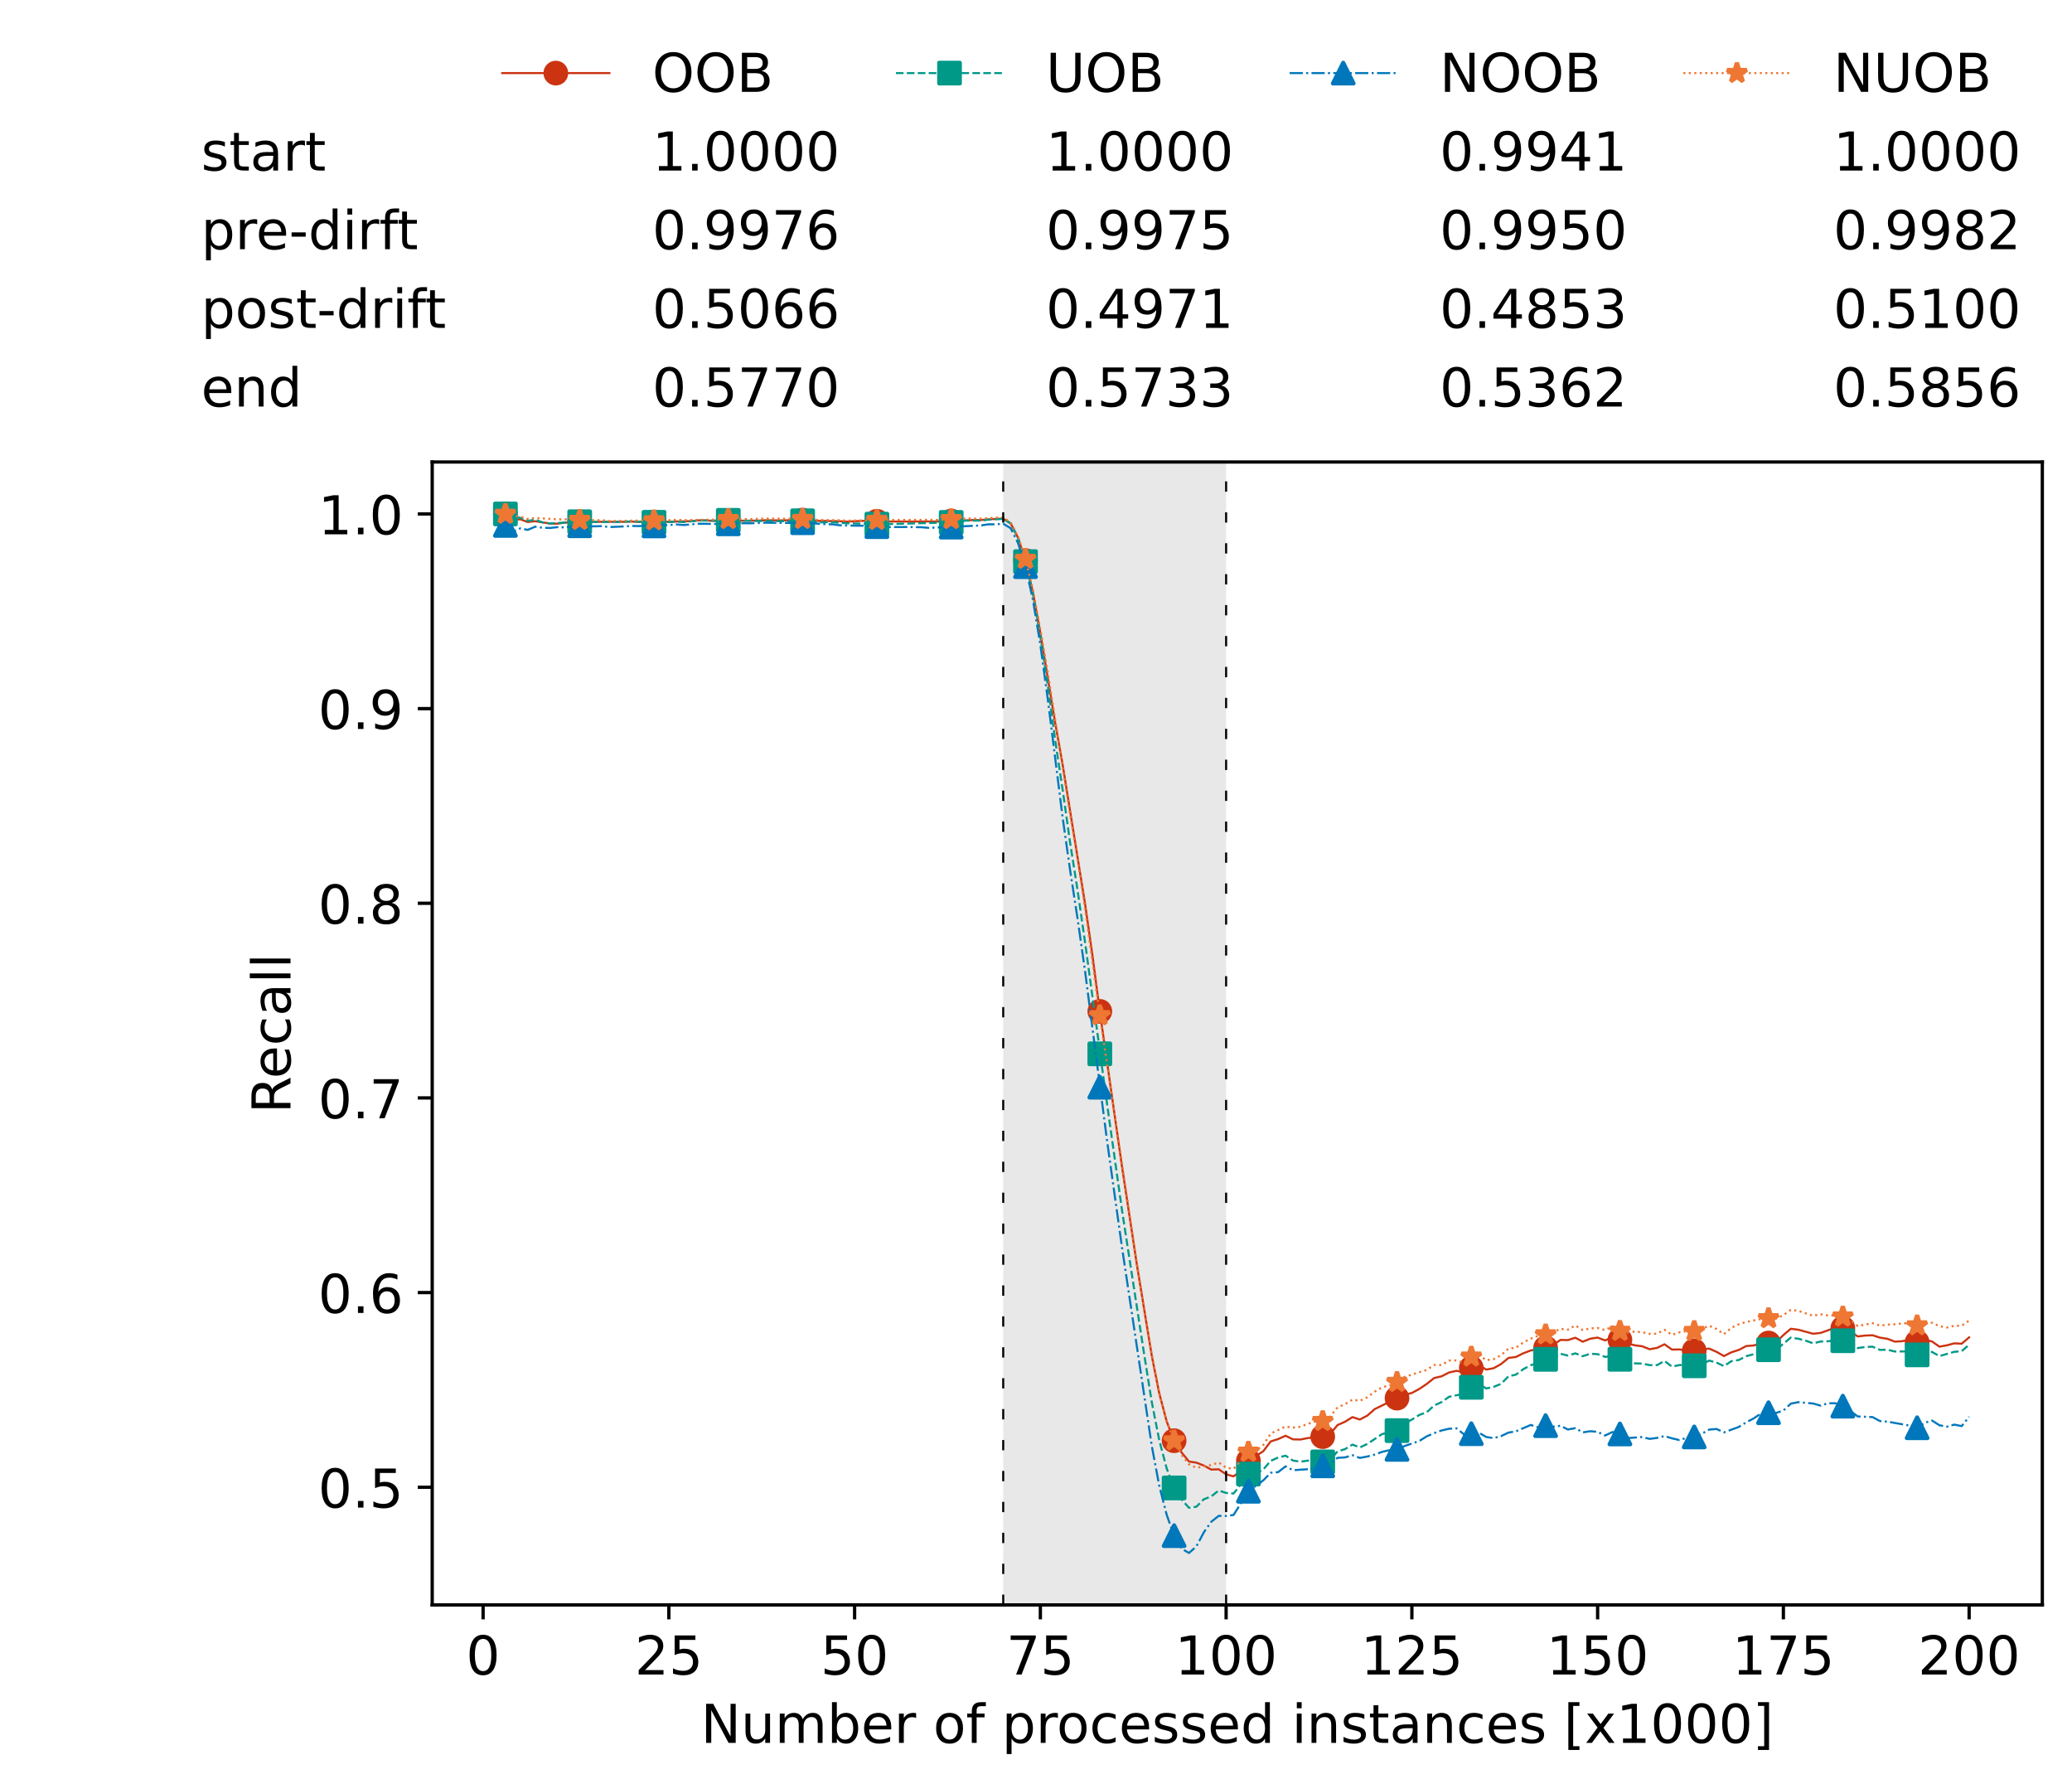 <?xml version="1.0" encoding="utf-8" standalone="no"?>
<!DOCTYPE svg PUBLIC "-//W3C//DTD SVG 1.1//EN"
  "http://www.w3.org/Graphics/SVG/1.1/DTD/svg11.dtd">
<!-- Created with matplotlib (https://matplotlib.org/) -->
<svg height="432.615pt" version="1.1" viewBox="0 0 502.65 432.615" width="502.65pt" xmlns="http://www.w3.org/2000/svg" xmlns:xlink="http://www.w3.org/1999/xlink">
 <defs>
  <style type="text/css">*{stroke-linecap:butt;stroke-linejoin:round;}</style>
 </defs>
 <g id="figure_1">
  <g id="patch_1">
   <path d="M 0 432.615 
L 502.65 432.615 
L 502.65 0 
L 0 0 
z
" style="fill:#ffffff;"/>
  </g>
  <g id="axes_1">
   <g id="patch_2">
    <path d="M 104.85 389.252 
L 495.45 389.252 
L 495.45 112.052 
L 104.85 112.052 
z
" style="fill:#ffffff;"/>
   </g>
   <g id="patch_3">
    <path clip-path="url(#p2ad34690e4)" d="M 297.446 389.252 
L 297.446 112.052 
L 243.372 112.052 
L 243.372 389.252 
z
" style="fill:#d3d3d3;opacity:0.5;"/>
   </g>
   <g id="matplotlib.axis_1">
    <g id="xtick_1">
     <g id="line2d_1">
      <defs>
       <path d="M 0 0 
L 0 3.5 
" id="mbde5bf39c6" style="stroke:#000000;stroke-width:0.8;"/>
      </defs>
      <g>
       <use style="stroke:#000000;stroke-width:0.8;" x="117.197" xlink:href="#mbde5bf39c6" y="389.252"/>
      </g>
     </g>
     <g id="text_1">
      <!-- 0 -->
      <g transform="translate(113.061 406.13)scale(0.13 -0.13)">
       <defs>
        <path d="M 31.781 66.406 
Q 24.172 66.406 20.328 58.906 
Q 16.5 51.422 16.5 36.375 
Q 16.5 21.391 20.328 13.891 
Q 24.172 6.391 31.781 6.391 
Q 39.453 6.391 43.281 13.891 
Q 47.125 21.391 47.125 36.375 
Q 47.125 51.422 43.281 58.906 
Q 39.453 66.406 31.781 66.406 
z
M 31.781 74.219 
Q 44.047 74.219 50.516 64.516 
Q 56.984 54.828 56.984 36.375 
Q 56.984 17.969 50.516 8.266 
Q 44.047 -1.422 31.781 -1.422 
Q 19.531 -1.422 13.062 8.266 
Q 6.594 17.969 6.594 36.375 
Q 6.594 54.828 13.062 64.516 
Q 19.531 74.219 31.781 74.219 
z
" id="DejaVuSans-48"/>
       </defs>
       <use xlink:href="#DejaVuSans-48"/>
      </g>
     </g>
    </g>
    <g id="xtick_2">
     <g id="line2d_2">
      <g>
       <use style="stroke:#000000;stroke-width:0.8;" x="162.259" xlink:href="#mbde5bf39c6" y="389.252"/>
      </g>
     </g>
     <g id="text_2">
      <!-- 25 -->
      <g transform="translate(153.988 406.13)scale(0.13 -0.13)">
       <defs>
        <path d="M 19.188 8.297 
L 53.609 8.297 
L 53.609 0 
L 7.328 0 
L 7.328 8.297 
Q 12.938 14.109 22.625 23.891 
Q 32.328 33.688 34.812 36.531 
Q 39.547 41.844 41.422 45.531 
Q 43.312 49.219 43.312 52.781 
Q 43.312 58.594 39.234 62.25 
Q 35.156 65.922 28.609 65.922 
Q 23.969 65.922 18.812 64.312 
Q 13.672 62.703 7.812 59.422 
L 7.812 69.391 
Q 13.766 71.781 18.938 73 
Q 24.125 74.219 28.422 74.219 
Q 39.75 74.219 46.484 68.547 
Q 53.219 62.891 53.219 53.422 
Q 53.219 48.922 51.531 44.891 
Q 49.859 40.875 45.406 35.406 
Q 44.188 33.984 37.641 27.219 
Q 31.109 20.453 19.188 8.297 
z
" id="DejaVuSans-50"/>
        <path d="M 10.797 72.906 
L 49.516 72.906 
L 49.516 64.594 
L 19.828 64.594 
L 19.828 46.734 
Q 21.969 47.469 24.109 47.828 
Q 26.266 48.188 28.422 48.188 
Q 40.625 48.188 47.75 41.5 
Q 54.891 34.812 54.891 23.391 
Q 54.891 11.625 47.562 5.094 
Q 40.234 -1.422 26.906 -1.422 
Q 22.312 -1.422 17.547 -0.641 
Q 12.797 0.141 7.719 1.703 
L 7.719 11.625 
Q 12.109 9.234 16.797 8.062 
Q 21.484 6.891 26.703 6.891 
Q 35.156 6.891 40.078 11.328 
Q 45.016 15.766 45.016 23.391 
Q 45.016 31 40.078 35.438 
Q 35.156 39.891 26.703 39.891 
Q 22.75 39.891 18.812 39.016 
Q 14.891 38.141 10.797 36.281 
z
" id="DejaVuSans-53"/>
       </defs>
       <use xlink:href="#DejaVuSans-50"/>
       <use x="63.623" xlink:href="#DejaVuSans-53"/>
      </g>
     </g>
    </g>
    <g id="xtick_3">
     <g id="line2d_3">
      <g>
       <use style="stroke:#000000;stroke-width:0.8;" x="207.322" xlink:href="#mbde5bf39c6" y="389.252"/>
      </g>
     </g>
     <g id="text_3">
      <!-- 50 -->
      <g transform="translate(199.05 406.13)scale(0.13 -0.13)">
       <use xlink:href="#DejaVuSans-53"/>
       <use x="63.623" xlink:href="#DejaVuSans-48"/>
      </g>
     </g>
    </g>
    <g id="xtick_4">
     <g id="line2d_4">
      <g>
       <use style="stroke:#000000;stroke-width:0.8;" x="252.384" xlink:href="#mbde5bf39c6" y="389.252"/>
      </g>
     </g>
     <g id="text_4">
      <!-- 75 -->
      <g transform="translate(244.113 406.13)scale(0.13 -0.13)">
       <defs>
        <path d="M 8.203 72.906 
L 55.078 72.906 
L 55.078 68.703 
L 28.609 0 
L 18.312 0 
L 43.219 64.594 
L 8.203 64.594 
z
" id="DejaVuSans-55"/>
       </defs>
       <use xlink:href="#DejaVuSans-55"/>
       <use x="63.623" xlink:href="#DejaVuSans-53"/>
      </g>
     </g>
    </g>
    <g id="xtick_5">
     <g id="line2d_5">
      <g>
       <use style="stroke:#000000;stroke-width:0.8;" x="297.446" xlink:href="#mbde5bf39c6" y="389.252"/>
      </g>
     </g>
     <g id="text_5">
      <!-- 100 -->
      <g transform="translate(285.039 406.13)scale(0.13 -0.13)">
       <defs>
        <path d="M 12.406 8.297 
L 28.516 8.297 
L 28.516 63.922 
L 10.984 60.406 
L 10.984 69.391 
L 28.422 72.906 
L 38.281 72.906 
L 38.281 8.297 
L 54.391 8.297 
L 54.391 0 
L 12.406 0 
z
" id="DejaVuSans-49"/>
       </defs>
       <use xlink:href="#DejaVuSans-49"/>
       <use x="63.623" xlink:href="#DejaVuSans-48"/>
       <use x="127.246" xlink:href="#DejaVuSans-48"/>
      </g>
     </g>
    </g>
    <g id="xtick_6">
     <g id="line2d_6">
      <g>
       <use style="stroke:#000000;stroke-width:0.8;" x="342.509" xlink:href="#mbde5bf39c6" y="389.252"/>
      </g>
     </g>
     <g id="text_6">
      <!-- 125 -->
      <g transform="translate(330.102 406.13)scale(0.13 -0.13)">
       <use xlink:href="#DejaVuSans-49"/>
       <use x="63.623" xlink:href="#DejaVuSans-50"/>
       <use x="127.246" xlink:href="#DejaVuSans-53"/>
      </g>
     </g>
    </g>
    <g id="xtick_7">
     <g id="line2d_7">
      <g>
       <use style="stroke:#000000;stroke-width:0.8;" x="387.571" xlink:href="#mbde5bf39c6" y="389.252"/>
      </g>
     </g>
     <g id="text_7">
      <!-- 150 -->
      <g transform="translate(375.164 406.13)scale(0.13 -0.13)">
       <use xlink:href="#DejaVuSans-49"/>
       <use x="63.623" xlink:href="#DejaVuSans-53"/>
       <use x="127.246" xlink:href="#DejaVuSans-48"/>
      </g>
     </g>
    </g>
    <g id="xtick_8">
     <g id="line2d_8">
      <g>
       <use style="stroke:#000000;stroke-width:0.8;" x="432.633" xlink:href="#mbde5bf39c6" y="389.252"/>
      </g>
     </g>
     <g id="text_8">
      <!-- 175 -->
      <g transform="translate(420.226 406.13)scale(0.13 -0.13)">
       <use xlink:href="#DejaVuSans-49"/>
       <use x="63.623" xlink:href="#DejaVuSans-55"/>
       <use x="127.246" xlink:href="#DejaVuSans-53"/>
      </g>
     </g>
    </g>
    <g id="xtick_9">
     <g id="line2d_9">
      <g>
       <use style="stroke:#000000;stroke-width:0.8;" x="477.695" xlink:href="#mbde5bf39c6" y="389.252"/>
      </g>
     </g>
     <g id="text_9">
      <!-- 200 -->
      <g transform="translate(465.289 406.13)scale(0.13 -0.13)">
       <use xlink:href="#DejaVuSans-50"/>
       <use x="63.623" xlink:href="#DejaVuSans-48"/>
       <use x="127.246" xlink:href="#DejaVuSans-48"/>
      </g>
     </g>
    </g>
    <g id="text_10">
     <!-- Number of processed instances [x1000] -->
     <g transform="translate(170.025 422.711)scale(0.13 -0.13)">
      <defs>
       <path d="M 9.812 72.906 
L 23.094 72.906 
L 55.422 11.922 
L 55.422 72.906 
L 64.984 72.906 
L 64.984 0 
L 51.703 0 
L 19.391 60.984 
L 19.391 0 
L 9.812 0 
z
" id="DejaVuSans-78"/>
       <path d="M 8.5 21.578 
L 8.5 54.688 
L 17.484 54.688 
L 17.484 21.922 
Q 17.484 14.156 20.5 10.266 
Q 23.531 6.391 29.594 6.391 
Q 36.859 6.391 41.078 11.031 
Q 45.312 15.672 45.312 23.688 
L 45.312 54.688 
L 54.297 54.688 
L 54.297 0 
L 45.312 0 
L 45.312 8.406 
Q 42.047 3.422 37.719 1 
Q 33.406 -1.422 27.688 -1.422 
Q 18.266 -1.422 13.375 4.438 
Q 8.5 10.297 8.5 21.578 
z
M 31.109 56 
z
" id="DejaVuSans-117"/>
       <path d="M 52 44.188 
Q 55.375 50.25 60.062 53.125 
Q 64.75 56 71.094 56 
Q 79.641 56 84.281 50.016 
Q 88.922 44.047 88.922 33.016 
L 88.922 0 
L 79.891 0 
L 79.891 32.719 
Q 79.891 40.578 77.094 44.375 
Q 74.312 48.188 68.609 48.188 
Q 61.625 48.188 57.562 43.547 
Q 53.516 38.922 53.516 30.906 
L 53.516 0 
L 44.484 0 
L 44.484 32.719 
Q 44.484 40.625 41.703 44.406 
Q 38.922 48.188 33.109 48.188 
Q 26.219 48.188 22.156 43.531 
Q 18.109 38.875 18.109 30.906 
L 18.109 0 
L 9.078 0 
L 9.078 54.688 
L 18.109 54.688 
L 18.109 46.188 
Q 21.188 51.219 25.484 53.609 
Q 29.781 56 35.688 56 
Q 41.656 56 45.828 52.969 
Q 50 49.953 52 44.188 
z
" id="DejaVuSans-109"/>
       <path d="M 48.688 27.297 
Q 48.688 37.203 44.609 42.844 
Q 40.531 48.484 33.406 48.484 
Q 26.266 48.484 22.188 42.844 
Q 18.109 37.203 18.109 27.297 
Q 18.109 17.391 22.188 11.75 
Q 26.266 6.109 33.406 6.109 
Q 40.531 6.109 44.609 11.75 
Q 48.688 17.391 48.688 27.297 
z
M 18.109 46.391 
Q 20.953 51.266 25.266 53.625 
Q 29.594 56 35.594 56 
Q 45.562 56 51.781 48.094 
Q 58.016 40.188 58.016 27.297 
Q 58.016 14.406 51.781 6.484 
Q 45.562 -1.422 35.594 -1.422 
Q 29.594 -1.422 25.266 0.953 
Q 20.953 3.328 18.109 8.203 
L 18.109 0 
L 9.078 0 
L 9.078 75.984 
L 18.109 75.984 
z
" id="DejaVuSans-98"/>
       <path d="M 56.203 29.594 
L 56.203 25.203 
L 14.891 25.203 
Q 15.484 15.922 20.484 11.062 
Q 25.484 6.203 34.422 6.203 
Q 39.594 6.203 44.453 7.469 
Q 49.312 8.734 54.109 11.281 
L 54.109 2.781 
Q 49.266 0.734 44.188 -0.344 
Q 39.109 -1.422 33.891 -1.422 
Q 20.797 -1.422 13.156 6.188 
Q 5.516 13.812 5.516 26.812 
Q 5.516 40.234 12.766 48.109 
Q 20.016 56 32.328 56 
Q 43.359 56 49.781 48.891 
Q 56.203 41.797 56.203 29.594 
z
M 47.219 32.234 
Q 47.125 39.594 43.094 43.984 
Q 39.062 48.391 32.422 48.391 
Q 24.906 48.391 20.391 44.141 
Q 15.875 39.891 15.188 32.172 
z
" id="DejaVuSans-101"/>
       <path d="M 41.109 46.297 
Q 39.594 47.172 37.812 47.578 
Q 36.031 48 33.891 48 
Q 26.266 48 22.188 43.047 
Q 18.109 38.094 18.109 28.812 
L 18.109 0 
L 9.078 0 
L 9.078 54.688 
L 18.109 54.688 
L 18.109 46.188 
Q 20.953 51.172 25.484 53.578 
Q 30.031 56 36.531 56 
Q 37.453 56 38.578 55.875 
Q 39.703 55.766 41.062 55.516 
z
" id="DejaVuSans-114"/>
       <path id="DejaVuSans-32"/>
       <path d="M 30.609 48.391 
Q 23.391 48.391 19.188 42.75 
Q 14.984 37.109 14.984 27.297 
Q 14.984 17.484 19.156 11.844 
Q 23.344 6.203 30.609 6.203 
Q 37.797 6.203 41.984 11.859 
Q 46.188 17.531 46.188 27.297 
Q 46.188 37.016 41.984 42.703 
Q 37.797 48.391 30.609 48.391 
z
M 30.609 56 
Q 42.328 56 49.016 48.375 
Q 55.719 40.766 55.719 27.297 
Q 55.719 13.875 49.016 6.219 
Q 42.328 -1.422 30.609 -1.422 
Q 18.844 -1.422 12.172 6.219 
Q 5.516 13.875 5.516 27.297 
Q 5.516 40.766 12.172 48.375 
Q 18.844 56 30.609 56 
z
" id="DejaVuSans-111"/>
       <path d="M 37.109 75.984 
L 37.109 68.5 
L 28.516 68.5 
Q 23.688 68.5 21.797 66.547 
Q 19.922 64.594 19.922 59.516 
L 19.922 54.688 
L 34.719 54.688 
L 34.719 47.703 
L 19.922 47.703 
L 19.922 0 
L 10.891 0 
L 10.891 47.703 
L 2.297 47.703 
L 2.297 54.688 
L 10.891 54.688 
L 10.891 58.5 
Q 10.891 67.625 15.141 71.797 
Q 19.391 75.984 28.609 75.984 
z
" id="DejaVuSans-102"/>
       <path d="M 18.109 8.203 
L 18.109 -20.797 
L 9.078 -20.797 
L 9.078 54.688 
L 18.109 54.688 
L 18.109 46.391 
Q 20.953 51.266 25.266 53.625 
Q 29.594 56 35.594 56 
Q 45.562 56 51.781 48.094 
Q 58.016 40.188 58.016 27.297 
Q 58.016 14.406 51.781 6.484 
Q 45.562 -1.422 35.594 -1.422 
Q 29.594 -1.422 25.266 0.953 
Q 20.953 3.328 18.109 8.203 
z
M 48.688 27.297 
Q 48.688 37.203 44.609 42.844 
Q 40.531 48.484 33.406 48.484 
Q 26.266 48.484 22.188 42.844 
Q 18.109 37.203 18.109 27.297 
Q 18.109 17.391 22.188 11.75 
Q 26.266 6.109 33.406 6.109 
Q 40.531 6.109 44.609 11.75 
Q 48.688 17.391 48.688 27.297 
z
" id="DejaVuSans-112"/>
       <path d="M 48.781 52.594 
L 48.781 44.188 
Q 44.969 46.297 41.141 47.344 
Q 37.312 48.391 33.406 48.391 
Q 24.656 48.391 19.812 42.844 
Q 14.984 37.312 14.984 27.297 
Q 14.984 17.281 19.812 11.734 
Q 24.656 6.203 33.406 6.203 
Q 37.312 6.203 41.141 7.25 
Q 44.969 8.297 48.781 10.406 
L 48.781 2.094 
Q 45.016 0.344 40.984 -0.531 
Q 36.969 -1.422 32.422 -1.422 
Q 20.062 -1.422 12.781 6.344 
Q 5.516 14.109 5.516 27.297 
Q 5.516 40.672 12.859 48.328 
Q 20.219 56 33.016 56 
Q 37.156 56 41.109 55.141 
Q 45.062 54.297 48.781 52.594 
z
" id="DejaVuSans-99"/>
       <path d="M 44.281 53.078 
L 44.281 44.578 
Q 40.484 46.531 36.375 47.5 
Q 32.281 48.484 27.875 48.484 
Q 21.188 48.484 17.844 46.438 
Q 14.5 44.391 14.5 40.281 
Q 14.5 37.156 16.891 35.375 
Q 19.281 33.594 26.516 31.984 
L 29.594 31.297 
Q 39.156 29.25 43.188 25.516 
Q 47.219 21.781 47.219 15.094 
Q 47.219 7.469 41.188 3.016 
Q 35.156 -1.422 24.609 -1.422 
Q 20.219 -1.422 15.453 -0.562 
Q 10.688 0.297 5.422 2 
L 5.422 11.281 
Q 10.406 8.688 15.234 7.391 
Q 20.062 6.109 24.812 6.109 
Q 31.156 6.109 34.562 8.281 
Q 37.984 10.453 37.984 14.406 
Q 37.984 18.062 35.516 20.016 
Q 33.062 21.969 24.703 23.781 
L 21.578 24.516 
Q 13.234 26.266 9.516 29.906 
Q 5.812 33.547 5.812 39.891 
Q 5.812 47.609 11.281 51.797 
Q 16.75 56 26.812 56 
Q 31.781 56 36.172 55.266 
Q 40.578 54.547 44.281 53.078 
z
" id="DejaVuSans-115"/>
       <path d="M 45.406 46.391 
L 45.406 75.984 
L 54.391 75.984 
L 54.391 0 
L 45.406 0 
L 45.406 8.203 
Q 42.578 3.328 38.25 0.953 
Q 33.938 -1.422 27.875 -1.422 
Q 17.969 -1.422 11.734 6.484 
Q 5.516 14.406 5.516 27.297 
Q 5.516 40.188 11.734 48.094 
Q 17.969 56 27.875 56 
Q 33.938 56 38.25 53.625 
Q 42.578 51.266 45.406 46.391 
z
M 14.797 27.297 
Q 14.797 17.391 18.875 11.75 
Q 22.953 6.109 30.078 6.109 
Q 37.203 6.109 41.297 11.75 
Q 45.406 17.391 45.406 27.297 
Q 45.406 37.203 41.297 42.844 
Q 37.203 48.484 30.078 48.484 
Q 22.953 48.484 18.875 42.844 
Q 14.797 37.203 14.797 27.297 
z
" id="DejaVuSans-100"/>
       <path d="M 9.422 54.688 
L 18.406 54.688 
L 18.406 0 
L 9.422 0 
z
M 9.422 75.984 
L 18.406 75.984 
L 18.406 64.594 
L 9.422 64.594 
z
" id="DejaVuSans-105"/>
       <path d="M 54.891 33.016 
L 54.891 0 
L 45.906 0 
L 45.906 32.719 
Q 45.906 40.484 42.875 44.328 
Q 39.844 48.188 33.797 48.188 
Q 26.516 48.188 22.312 43.547 
Q 18.109 38.922 18.109 30.906 
L 18.109 0 
L 9.078 0 
L 9.078 54.688 
L 18.109 54.688 
L 18.109 46.188 
Q 21.344 51.125 25.703 53.562 
Q 30.078 56 35.797 56 
Q 45.219 56 50.047 50.172 
Q 54.891 44.344 54.891 33.016 
z
" id="DejaVuSans-110"/>
       <path d="M 18.312 70.219 
L 18.312 54.688 
L 36.812 54.688 
L 36.812 47.703 
L 18.312 47.703 
L 18.312 18.016 
Q 18.312 11.328 20.141 9.422 
Q 21.969 7.516 27.594 7.516 
L 36.812 7.516 
L 36.812 0 
L 27.594 0 
Q 17.188 0 13.234 3.875 
Q 9.281 7.766 9.281 18.016 
L 9.281 47.703 
L 2.688 47.703 
L 2.688 54.688 
L 9.281 54.688 
L 9.281 70.219 
z
" id="DejaVuSans-116"/>
       <path d="M 34.281 27.484 
Q 23.391 27.484 19.188 25 
Q 14.984 22.516 14.984 16.5 
Q 14.984 11.719 18.141 8.906 
Q 21.297 6.109 26.703 6.109 
Q 34.188 6.109 38.703 11.406 
Q 43.219 16.703 43.219 25.484 
L 43.219 27.484 
z
M 52.203 31.203 
L 52.203 0 
L 43.219 0 
L 43.219 8.297 
Q 40.141 3.328 35.547 0.953 
Q 30.953 -1.422 24.312 -1.422 
Q 15.922 -1.422 10.953 3.297 
Q 6 8.016 6 15.922 
Q 6 25.141 12.172 29.828 
Q 18.359 34.516 30.609 34.516 
L 43.219 34.516 
L 43.219 35.406 
Q 43.219 41.609 39.141 45 
Q 35.062 48.391 27.688 48.391 
Q 23 48.391 18.547 47.266 
Q 14.109 46.141 10.016 43.891 
L 10.016 52.203 
Q 14.938 54.109 19.578 55.047 
Q 24.219 56 28.609 56 
Q 40.484 56 46.344 49.844 
Q 52.203 43.703 52.203 31.203 
z
" id="DejaVuSans-97"/>
       <path d="M 8.594 75.984 
L 29.297 75.984 
L 29.297 69 
L 17.578 69 
L 17.578 -6.203 
L 29.297 -6.203 
L 29.297 -13.188 
L 8.594 -13.188 
z
" id="DejaVuSans-91"/>
       <path d="M 54.891 54.688 
L 35.109 28.078 
L 55.906 0 
L 45.312 0 
L 29.391 21.484 
L 13.484 0 
L 2.875 0 
L 24.125 28.609 
L 4.688 54.688 
L 15.281 54.688 
L 29.781 35.203 
L 44.281 54.688 
z
" id="DejaVuSans-120"/>
       <path d="M 30.422 75.984 
L 30.422 -13.188 
L 9.719 -13.188 
L 9.719 -6.203 
L 21.391 -6.203 
L 21.391 69 
L 9.719 69 
L 9.719 75.984 
z
" id="DejaVuSans-93"/>
      </defs>
      <use xlink:href="#DejaVuSans-78"/>
      <use x="74.805" xlink:href="#DejaVuSans-117"/>
      <use x="138.184" xlink:href="#DejaVuSans-109"/>
      <use x="235.596" xlink:href="#DejaVuSans-98"/>
      <use x="299.072" xlink:href="#DejaVuSans-101"/>
      <use x="360.596" xlink:href="#DejaVuSans-114"/>
      <use x="401.709" xlink:href="#DejaVuSans-32"/>
      <use x="433.496" xlink:href="#DejaVuSans-111"/>
      <use x="494.678" xlink:href="#DejaVuSans-102"/>
      <use x="529.883" xlink:href="#DejaVuSans-32"/>
      <use x="561.67" xlink:href="#DejaVuSans-112"/>
      <use x="625.146" xlink:href="#DejaVuSans-114"/>
      <use x="664.01" xlink:href="#DejaVuSans-111"/>
      <use x="725.191" xlink:href="#DejaVuSans-99"/>
      <use x="780.172" xlink:href="#DejaVuSans-101"/>
      <use x="841.695" xlink:href="#DejaVuSans-115"/>
      <use x="893.795" xlink:href="#DejaVuSans-115"/>
      <use x="945.895" xlink:href="#DejaVuSans-101"/>
      <use x="1007.418" xlink:href="#DejaVuSans-100"/>
      <use x="1070.895" xlink:href="#DejaVuSans-32"/>
      <use x="1102.682" xlink:href="#DejaVuSans-105"/>
      <use x="1130.465" xlink:href="#DejaVuSans-110"/>
      <use x="1193.844" xlink:href="#DejaVuSans-115"/>
      <use x="1245.943" xlink:href="#DejaVuSans-116"/>
      <use x="1285.152" xlink:href="#DejaVuSans-97"/>
      <use x="1346.432" xlink:href="#DejaVuSans-110"/>
      <use x="1409.811" xlink:href="#DejaVuSans-99"/>
      <use x="1464.791" xlink:href="#DejaVuSans-101"/>
      <use x="1526.314" xlink:href="#DejaVuSans-115"/>
      <use x="1578.414" xlink:href="#DejaVuSans-32"/>
      <use x="1610.201" xlink:href="#DejaVuSans-91"/>
      <use x="1649.215" xlink:href="#DejaVuSans-120"/>
      <use x="1708.395" xlink:href="#DejaVuSans-49"/>
      <use x="1772.018" xlink:href="#DejaVuSans-48"/>
      <use x="1835.641" xlink:href="#DejaVuSans-48"/>
      <use x="1899.264" xlink:href="#DejaVuSans-48"/>
      <use x="1962.887" xlink:href="#DejaVuSans-93"/>
     </g>
    </g>
   </g>
   <g id="matplotlib.axis_2">
    <g id="ytick_1">
     <g id="line2d_10">
      <defs>
       <path d="M 0 0 
L -3.5 0 
" id="m906a79cff9" style="stroke:#000000;stroke-width:0.8;"/>
      </defs>
      <g>
       <use style="stroke:#000000;stroke-width:0.8;" x="104.85" xlink:href="#m906a79cff9" y="360.706"/>
      </g>
     </g>
     <g id="text_11">
      <!-- 0.5 -->
      <g transform="translate(77.176 365.645)scale(0.13 -0.13)">
       <defs>
        <path d="M 10.688 12.406 
L 21 12.406 
L 21 0 
L 10.688 0 
z
" id="DejaVuSans-46"/>
       </defs>
       <use xlink:href="#DejaVuSans-48"/>
       <use x="63.623" xlink:href="#DejaVuSans-46"/>
       <use x="95.41" xlink:href="#DejaVuSans-53"/>
      </g>
     </g>
    </g>
    <g id="ytick_2">
     <g id="line2d_11">
      <g>
       <use style="stroke:#000000;stroke-width:0.8;" x="104.85" xlink:href="#m906a79cff9" y="313.495"/>
      </g>
     </g>
     <g id="text_12">
      <!-- 0.6 -->
      <g transform="translate(77.176 318.434)scale(0.13 -0.13)">
       <defs>
        <path d="M 33.016 40.375 
Q 26.375 40.375 22.484 35.828 
Q 18.609 31.297 18.609 23.391 
Q 18.609 15.531 22.484 10.953 
Q 26.375 6.391 33.016 6.391 
Q 39.656 6.391 43.531 10.953 
Q 47.406 15.531 47.406 23.391 
Q 47.406 31.297 43.531 35.828 
Q 39.656 40.375 33.016 40.375 
z
M 52.594 71.297 
L 52.594 62.312 
Q 48.875 64.062 45.094 64.984 
Q 41.312 65.922 37.594 65.922 
Q 27.828 65.922 22.672 59.328 
Q 17.531 52.734 16.797 39.406 
Q 19.672 43.656 24.016 45.922 
Q 28.375 48.188 33.594 48.188 
Q 44.578 48.188 50.953 41.516 
Q 57.328 34.859 57.328 23.391 
Q 57.328 12.156 50.688 5.359 
Q 44.047 -1.422 33.016 -1.422 
Q 20.359 -1.422 13.672 8.266 
Q 6.984 17.969 6.984 36.375 
Q 6.984 53.656 15.188 63.938 
Q 23.391 74.219 37.203 74.219 
Q 40.922 74.219 44.703 73.484 
Q 48.484 72.75 52.594 71.297 
z
" id="DejaVuSans-54"/>
       </defs>
       <use xlink:href="#DejaVuSans-48"/>
       <use x="63.623" xlink:href="#DejaVuSans-46"/>
       <use x="95.41" xlink:href="#DejaVuSans-54"/>
      </g>
     </g>
    </g>
    <g id="ytick_3">
     <g id="line2d_12">
      <g>
       <use style="stroke:#000000;stroke-width:0.8;" x="104.85" xlink:href="#m906a79cff9" y="266.284"/>
      </g>
     </g>
     <g id="text_13">
      <!-- 0.7 -->
      <g transform="translate(77.176 271.223)scale(0.13 -0.13)">
       <use xlink:href="#DejaVuSans-48"/>
       <use x="63.623" xlink:href="#DejaVuSans-46"/>
       <use x="95.41" xlink:href="#DejaVuSans-55"/>
      </g>
     </g>
    </g>
    <g id="ytick_4">
     <g id="line2d_13">
      <g>
       <use style="stroke:#000000;stroke-width:0.8;" x="104.85" xlink:href="#m906a79cff9" y="219.073"/>
      </g>
     </g>
     <g id="text_14">
      <!-- 0.8 -->
      <g transform="translate(77.176 224.012)scale(0.13 -0.13)">
       <defs>
        <path d="M 31.781 34.625 
Q 24.75 34.625 20.719 30.859 
Q 16.703 27.094 16.703 20.516 
Q 16.703 13.922 20.719 10.156 
Q 24.75 6.391 31.781 6.391 
Q 38.812 6.391 42.859 10.172 
Q 46.922 13.969 46.922 20.516 
Q 46.922 27.094 42.891 30.859 
Q 38.875 34.625 31.781 34.625 
z
M 21.922 38.812 
Q 15.578 40.375 12.031 44.719 
Q 8.5 49.078 8.5 55.328 
Q 8.5 64.062 14.719 69.141 
Q 20.953 74.219 31.781 74.219 
Q 42.672 74.219 48.875 69.141 
Q 55.078 64.062 55.078 55.328 
Q 55.078 49.078 51.531 44.719 
Q 48 40.375 41.703 38.812 
Q 48.828 37.156 52.797 32.312 
Q 56.781 27.484 56.781 20.516 
Q 56.781 9.906 50.312 4.234 
Q 43.844 -1.422 31.781 -1.422 
Q 19.734 -1.422 13.25 4.234 
Q 6.781 9.906 6.781 20.516 
Q 6.781 27.484 10.781 32.312 
Q 14.797 37.156 21.922 38.812 
z
M 18.312 54.391 
Q 18.312 48.734 21.844 45.562 
Q 25.391 42.391 31.781 42.391 
Q 38.141 42.391 41.719 45.562 
Q 45.312 48.734 45.312 54.391 
Q 45.312 60.062 41.719 63.234 
Q 38.141 66.406 31.781 66.406 
Q 25.391 66.406 21.844 63.234 
Q 18.312 60.062 18.312 54.391 
z
" id="DejaVuSans-56"/>
       </defs>
       <use xlink:href="#DejaVuSans-48"/>
       <use x="63.623" xlink:href="#DejaVuSans-46"/>
       <use x="95.41" xlink:href="#DejaVuSans-56"/>
      </g>
     </g>
    </g>
    <g id="ytick_5">
     <g id="line2d_14">
      <g>
       <use style="stroke:#000000;stroke-width:0.8;" x="104.85" xlink:href="#m906a79cff9" y="171.863"/>
      </g>
     </g>
     <g id="text_15">
      <!-- 0.9 -->
      <g transform="translate(77.176 176.802)scale(0.13 -0.13)">
       <defs>
        <path d="M 10.984 1.516 
L 10.984 10.5 
Q 14.703 8.734 18.5 7.812 
Q 22.312 6.891 25.984 6.891 
Q 35.75 6.891 40.891 13.453 
Q 46.047 20.016 46.781 33.406 
Q 43.953 29.203 39.594 26.953 
Q 35.25 24.703 29.984 24.703 
Q 19.047 24.703 12.672 31.312 
Q 6.297 37.938 6.297 49.422 
Q 6.297 60.641 12.938 67.422 
Q 19.578 74.219 30.609 74.219 
Q 43.266 74.219 49.922 64.516 
Q 56.594 54.828 56.594 36.375 
Q 56.594 19.141 48.406 8.859 
Q 40.234 -1.422 26.422 -1.422 
Q 22.703 -1.422 18.891 -0.688 
Q 15.094 0.047 10.984 1.516 
z
M 30.609 32.422 
Q 37.25 32.422 41.125 36.953 
Q 45.016 41.5 45.016 49.422 
Q 45.016 57.281 41.125 61.844 
Q 37.25 66.406 30.609 66.406 
Q 23.969 66.406 20.094 61.844 
Q 16.219 57.281 16.219 49.422 
Q 16.219 41.5 20.094 36.953 
Q 23.969 32.422 30.609 32.422 
z
" id="DejaVuSans-57"/>
       </defs>
       <use xlink:href="#DejaVuSans-48"/>
       <use x="63.623" xlink:href="#DejaVuSans-46"/>
       <use x="95.41" xlink:href="#DejaVuSans-57"/>
      </g>
     </g>
    </g>
    <g id="ytick_6">
     <g id="line2d_15">
      <g>
       <use style="stroke:#000000;stroke-width:0.8;" x="104.85" xlink:href="#m906a79cff9" y="124.652"/>
      </g>
     </g>
     <g id="text_16">
      <!-- 1.0 -->
      <g transform="translate(77.176 129.591)scale(0.13 -0.13)">
       <use xlink:href="#DejaVuSans-49"/>
       <use x="63.623" xlink:href="#DejaVuSans-46"/>
       <use x="95.41" xlink:href="#DejaVuSans-48"/>
      </g>
     </g>
    </g>
    <g id="text_17">
     <!-- Recall -->
     <g transform="translate(70.472 270.044)rotate(-90)scale(0.13 -0.13)">
      <defs>
       <path d="M 44.391 34.188 
Q 47.562 33.109 50.562 29.594 
Q 53.562 26.078 56.594 19.922 
L 66.609 0 
L 56 0 
L 46.688 18.703 
Q 43.062 26.031 39.672 28.422 
Q 36.281 30.812 30.422 30.812 
L 19.672 30.812 
L 19.672 0 
L 9.812 0 
L 9.812 72.906 
L 32.078 72.906 
Q 44.578 72.906 50.734 67.672 
Q 56.891 62.453 56.891 51.906 
Q 56.891 45.016 53.688 40.469 
Q 50.484 35.938 44.391 34.188 
z
M 19.672 64.797 
L 19.672 38.922 
L 32.078 38.922 
Q 39.203 38.922 42.844 42.219 
Q 46.484 45.516 46.484 51.906 
Q 46.484 58.297 42.844 61.547 
Q 39.203 64.797 32.078 64.797 
z
" id="DejaVuSans-82"/>
       <path d="M 9.422 75.984 
L 18.406 75.984 
L 18.406 0 
L 9.422 0 
z
" id="DejaVuSans-108"/>
      </defs>
      <use xlink:href="#DejaVuSans-82"/>
      <use x="64.982" xlink:href="#DejaVuSans-101"/>
      <use x="126.506" xlink:href="#DejaVuSans-99"/>
      <use x="181.486" xlink:href="#DejaVuSans-97"/>
      <use x="242.766" xlink:href="#DejaVuSans-108"/>
      <use x="270.549" xlink:href="#DejaVuSans-108"/>
     </g>
    </g>
   </g>
   <g id="line2d_16"/>
   <g id="line2d_17"/>
   <g id="line2d_18"/>
   <g id="line2d_19"/>
   <g id="line2d_20"/>
   <g id="line2d_21">
    <path clip-path="url(#p2ad34690e4)" d="M 122.605 124.652 
L 124.407 126.112 
L 126.21 125.936 
L 128.012 126.609 
L 129.815 126.414 
L 133.419 126.972 
L 135.222 127.016 
L 137.024 126.754 
L 140.629 126.552 
L 151.444 126.55 
L 153.247 126.498 
L 155.049 126.592 
L 156.852 126.541 
L 158.654 126.638 
L 167.667 126.388 
L 169.469 126.2 
L 171.272 126.207 
L 173.074 126.347 
L 183.889 126.269 
L 185.692 126.177 
L 189.297 126.225 
L 192.902 126.135 
L 196.507 126.133 
L 198.309 126.325 
L 203.717 126.418 
L 205.519 126.515 
L 209.124 126.332 
L 212.729 126.42 
L 216.334 126.482 
L 219.939 126.495 
L 228.952 126.461 
L 236.162 126.122 
L 237.964 126.122 
L 241.569 125.842 
L 243.372 125.794 
L 245.174 126.939 
L 246.976 130.426 
L 248.779 135.974 
L 250.581 143.698 
L 252.384 153.521 
L 255.989 175.374 
L 257.791 185.465 
L 263.199 219.023 
L 265.001 231.585 
L 266.804 245.294 
L 272.211 283.099 
L 275.816 306.863 
L 279.421 328.873 
L 281.224 337.929 
L 283.026 344.732 
L 284.829 349.42 
L 286.631 352.26 
L 288.434 354.472 
L 290.236 354.738 
L 292.039 355.448 
L 293.841 356.424 
L 295.644 356.351 
L 297.446 357.575 
L 299.249 358.071 
L 301.051 356.733 
L 302.854 354.276 
L 306.459 351.971 
L 308.261 349.596 
L 310.064 349.024 
L 311.866 348.216 
L 313.669 349.094 
L 315.471 349.132 
L 317.274 348.777 
L 320.879 348.431 
L 322.681 347.767 
L 324.484 345.62 
L 326.286 344.827 
L 328.089 343.696 
L 329.891 344.283 
L 331.694 343.338 
L 333.496 341.75 
L 338.904 339.095 
L 340.706 338.308 
L 342.509 337.837 
L 344.311 336.865 
L 346.114 335.649 
L 347.916 334.218 
L 349.719 333.797 
L 351.521 332.879 
L 353.324 332.471 
L 355.126 332.836 
L 356.928 331.76 
L 358.731 331.06 
L 360.533 332.169 
L 362.336 331.837 
L 364.138 330.832 
L 365.941 329.349 
L 367.743 329.115 
L 369.546 328.21 
L 371.348 327.536 
L 374.953 326.884 
L 376.756 326.192 
L 378.558 324.977 
L 380.361 325.018 
L 382.163 324.441 
L 383.966 325.411 
L 385.768 324.689 
L 387.571 324.406 
L 389.373 325.1 
L 391.176 324.302 
L 392.978 324.944 
L 394.781 325.817 
L 396.583 326.281 
L 398.386 326.517 
L 400.188 327.234 
L 401.991 326.907 
L 403.793 326.033 
L 405.596 327.315 
L 407.398 327.283 
L 409.201 327.541 
L 411.003 327.6 
L 414.608 327.072 
L 416.411 327.863 
L 418.213 328.897 
L 420.016 327.981 
L 421.818 327.404 
L 423.621 326.462 
L 425.423 326.318 
L 427.226 325.84 
L 430.831 325.57 
L 432.633 323.804 
L 434.436 322.269 
L 436.238 322.502 
L 439.843 323.476 
L 441.646 323.285 
L 445.251 322.009 
L 447.053 322.108 
L 448.856 322.895 
L 450.658 324.133 
L 452.461 323.92 
L 454.263 323.843 
L 456.066 324.421 
L 457.868 324.705 
L 459.671 325.393 
L 461.473 325.285 
L 463.276 324.887 
L 465.078 325.517 
L 466.881 324.93 
L 468.683 325.343 
L 470.485 326.613 
L 472.288 326.283 
L 474.09 325.808 
L 475.893 325.892 
L 477.695 324.353 
L 477.695 324.353 
" style="fill:none;stroke:#cc3311;stroke-linecap:square;stroke-width:0.5;"/>
    <defs>
     <path d="M 0 2.5 
C 0.663 2.5 1.299 2.237 1.768 1.768 
C 2.237 1.299 2.5 0.663 2.5 0 
C 2.5 -0.663 2.237 -1.299 1.768 -1.768 
C 1.299 -2.237 0.663 -2.5 0 -2.5 
C -0.663 -2.5 -1.299 -2.237 -1.768 -1.768 
C -2.237 -1.299 -2.5 -0.663 -2.5 0 
C -2.5 0.663 -2.237 1.299 -1.768 1.768 
C -1.299 2.237 -0.663 2.5 0 2.5 
z
" id="m3801dd789b" style="stroke:#cc3311;"/>
    </defs>
    <g clip-path="url(#p2ad34690e4)">
     <use style="fill:#cc3311;stroke:#cc3311;" x="122.605" xlink:href="#m3801dd789b" y="124.652"/>
     <use style="fill:#cc3311;stroke:#cc3311;" x="140.629" xlink:href="#m3801dd789b" y="126.552"/>
     <use style="fill:#cc3311;stroke:#cc3311;" x="158.654" xlink:href="#m3801dd789b" y="126.638"/>
     <use style="fill:#cc3311;stroke:#cc3311;" x="176.679" xlink:href="#m3801dd789b" y="126.294"/>
     <use style="fill:#cc3311;stroke:#cc3311;" x="194.704" xlink:href="#m3801dd789b" y="126.131"/>
     <use style="fill:#cc3311;stroke:#cc3311;" x="212.729" xlink:href="#m3801dd789b" y="126.42"/>
     <use style="fill:#cc3311;stroke:#cc3311;" x="230.754" xlink:href="#m3801dd789b" y="126.369"/>
     <use style="fill:#cc3311;stroke:#cc3311;" x="248.779" xlink:href="#m3801dd789b" y="135.974"/>
     <use style="fill:#cc3311;stroke:#cc3311;" x="266.804" xlink:href="#m3801dd789b" y="245.294"/>
     <use style="fill:#cc3311;stroke:#cc3311;" x="284.829" xlink:href="#m3801dd789b" y="349.42"/>
     <use style="fill:#cc3311;stroke:#cc3311;" x="302.854" xlink:href="#m3801dd789b" y="354.276"/>
     <use style="fill:#cc3311;stroke:#cc3311;" x="320.879" xlink:href="#m3801dd789b" y="348.431"/>
     <use style="fill:#cc3311;stroke:#cc3311;" x="338.904" xlink:href="#m3801dd789b" y="339.095"/>
     <use style="fill:#cc3311;stroke:#cc3311;" x="356.928" xlink:href="#m3801dd789b" y="331.76"/>
     <use style="fill:#cc3311;stroke:#cc3311;" x="374.953" xlink:href="#m3801dd789b" y="326.884"/>
     <use style="fill:#cc3311;stroke:#cc3311;" x="392.978" xlink:href="#m3801dd789b" y="324.944"/>
     <use style="fill:#cc3311;stroke:#cc3311;" x="411.003" xlink:href="#m3801dd789b" y="327.6"/>
     <use style="fill:#cc3311;stroke:#cc3311;" x="429.028" xlink:href="#m3801dd789b" y="325.727"/>
     <use style="fill:#cc3311;stroke:#cc3311;" x="447.053" xlink:href="#m3801dd789b" y="322.108"/>
     <use style="fill:#cc3311;stroke:#cc3311;" x="465.078" xlink:href="#m3801dd789b" y="325.517"/>
    </g>
   </g>
   <g id="line2d_22"/>
   <g id="line2d_23"/>
   <g id="line2d_24"/>
   <g id="line2d_25"/>
   <g id="line2d_26">
    <path clip-path="url(#p2ad34690e4)" d="M 122.605 124.652 
L 126.21 125.598 
L 128.012 126.356 
L 129.815 126.015 
L 131.617 126.706 
L 133.419 126.949 
L 137.024 126.744 
L 140.629 126.543 
L 149.642 126.604 
L 153.247 126.44 
L 158.654 126.68 
L 162.259 126.631 
L 164.062 126.479 
L 165.864 126.619 
L 169.469 126.25 
L 173.074 126.253 
L 180.284 126.274 
L 183.889 126.357 
L 196.507 126.452 
L 198.309 126.694 
L 201.914 126.648 
L 205.519 126.929 
L 214.532 127.131 
L 230.754 126.7 
L 234.359 126.267 
L 237.964 126.265 
L 239.767 126.035 
L 243.372 125.842 
L 245.174 126.938 
L 246.976 130.562 
L 248.779 136.208 
L 250.581 144.128 
L 252.384 154.413 
L 254.186 166.237 
L 255.989 179.611 
L 257.791 191.549 
L 259.594 204.366 
L 261.396 215.849 
L 263.199 228.346 
L 268.606 268.085 
L 272.211 293.678 
L 277.619 328.823 
L 279.421 340.104 
L 281.224 349.293 
L 283.026 356.145 
L 284.829 360.874 
L 286.631 363.657 
L 288.434 365.691 
L 290.236 365.43 
L 292.039 363.619 
L 293.841 362.937 
L 295.644 361.497 
L 297.446 362.088 
L 299.249 362.228 
L 301.051 359.971 
L 302.854 357.513 
L 304.656 357.414 
L 306.459 356.395 
L 308.261 354.314 
L 310.064 353.507 
L 311.866 353.052 
L 313.669 354.238 
L 315.471 354.505 
L 317.274 354.253 
L 319.076 354.555 
L 320.879 354.563 
L 322.681 354.129 
L 324.484 351.989 
L 326.286 351.468 
L 328.089 350.362 
L 329.891 351.057 
L 331.694 350.214 
L 335.299 347.801 
L 338.904 346.972 
L 340.706 345.287 
L 342.509 344.297 
L 344.311 343.171 
L 346.114 342.52 
L 347.916 340.878 
L 349.719 340.058 
L 351.521 338.771 
L 355.126 338.038 
L 356.928 336.464 
L 358.731 335.591 
L 360.533 336.751 
L 362.336 336.375 
L 364.138 335.636 
L 365.941 333.807 
L 367.743 333.395 
L 369.546 332.07 
L 371.348 331.103 
L 373.151 330.587 
L 374.953 329.687 
L 376.756 329.319 
L 378.558 328.338 
L 380.361 328.774 
L 382.163 328.232 
L 383.966 328.925 
L 385.768 328.337 
L 387.571 328.427 
L 389.373 329.079 
L 391.176 328.939 
L 394.781 330.443 
L 396.583 330.662 
L 398.386 330.718 
L 400.188 331.089 
L 401.991 331.089 
L 403.793 330.07 
L 405.596 331.451 
L 407.398 331.078 
L 409.201 331.049 
L 411.003 331.249 
L 412.806 331.008 
L 414.608 329.981 
L 416.411 330.473 
L 418.213 331.33 
L 420.016 330.13 
L 421.818 329.843 
L 423.621 328.915 
L 425.423 328.454 
L 427.226 327.413 
L 429.028 327.348 
L 430.831 327.41 
L 434.436 324.405 
L 436.238 324.685 
L 438.041 325.154 
L 439.843 325.801 
L 441.646 325.369 
L 443.448 325.303 
L 445.251 325.076 
L 447.053 325.173 
L 448.856 325.498 
L 450.658 326.954 
L 452.461 326.693 
L 454.263 326.619 
L 456.066 327.394 
L 457.868 327.347 
L 459.671 327.788 
L 463.276 327.75 
L 465.078 328.607 
L 466.881 327.757 
L 468.683 327.886 
L 470.485 328.902 
L 474.09 327.862 
L 475.893 327.704 
L 477.695 326.121 
L 477.695 326.121 
" style="fill:none;stroke:#009988;stroke-dasharray:1.85,0.8;stroke-dashoffset:0;stroke-width:0.5;"/>
    <defs>
     <path d="M -2.5 2.5 
L 2.5 2.5 
L 2.5 -2.5 
L -2.5 -2.5 
z
" id="ma1ee8a1659" style="stroke:#009988;stroke-linejoin:miter;"/>
    </defs>
    <g clip-path="url(#p2ad34690e4)">
     <use style="fill:#009988;stroke:#009988;stroke-linejoin:miter;" x="122.605" xlink:href="#ma1ee8a1659" y="124.652"/>
     <use style="fill:#009988;stroke:#009988;stroke-linejoin:miter;" x="140.629" xlink:href="#ma1ee8a1659" y="126.543"/>
     <use style="fill:#009988;stroke:#009988;stroke-linejoin:miter;" x="158.654" xlink:href="#ma1ee8a1659" y="126.68"/>
     <use style="fill:#009988;stroke:#009988;stroke-linejoin:miter;" x="176.679" xlink:href="#ma1ee8a1659" y="126.199"/>
     <use style="fill:#009988;stroke:#009988;stroke-linejoin:miter;" x="194.704" xlink:href="#ma1ee8a1659" y="126.31"/>
     <use style="fill:#009988;stroke:#009988;stroke-linejoin:miter;" x="212.729" xlink:href="#ma1ee8a1659" y="127.121"/>
     <use style="fill:#009988;stroke:#009988;stroke-linejoin:miter;" x="230.754" xlink:href="#ma1ee8a1659" y="126.7"/>
     <use style="fill:#009988;stroke:#009988;stroke-linejoin:miter;" x="248.779" xlink:href="#ma1ee8a1659" y="136.208"/>
     <use style="fill:#009988;stroke:#009988;stroke-linejoin:miter;" x="266.804" xlink:href="#ma1ee8a1659" y="255.588"/>
     <use style="fill:#009988;stroke:#009988;stroke-linejoin:miter;" x="284.829" xlink:href="#ma1ee8a1659" y="360.874"/>
     <use style="fill:#009988;stroke:#009988;stroke-linejoin:miter;" x="302.854" xlink:href="#ma1ee8a1659" y="357.513"/>
     <use style="fill:#009988;stroke:#009988;stroke-linejoin:miter;" x="320.879" xlink:href="#ma1ee8a1659" y="354.563"/>
     <use style="fill:#009988;stroke:#009988;stroke-linejoin:miter;" x="338.904" xlink:href="#ma1ee8a1659" y="346.972"/>
     <use style="fill:#009988;stroke:#009988;stroke-linejoin:miter;" x="356.928" xlink:href="#ma1ee8a1659" y="336.464"/>
     <use style="fill:#009988;stroke:#009988;stroke-linejoin:miter;" x="374.953" xlink:href="#ma1ee8a1659" y="329.687"/>
     <use style="fill:#009988;stroke:#009988;stroke-linejoin:miter;" x="392.978" xlink:href="#ma1ee8a1659" y="329.673"/>
     <use style="fill:#009988;stroke:#009988;stroke-linejoin:miter;" x="411.003" xlink:href="#ma1ee8a1659" y="331.249"/>
     <use style="fill:#009988;stroke:#009988;stroke-linejoin:miter;" x="429.028" xlink:href="#ma1ee8a1659" y="327.348"/>
     <use style="fill:#009988;stroke:#009988;stroke-linejoin:miter;" x="447.053" xlink:href="#ma1ee8a1659" y="325.173"/>
     <use style="fill:#009988;stroke:#009988;stroke-linejoin:miter;" x="465.078" xlink:href="#ma1ee8a1659" y="328.607"/>
    </g>
   </g>
   <g id="line2d_27"/>
   <g id="line2d_28"/>
   <g id="line2d_29"/>
   <g id="line2d_30"/>
   <g id="line2d_31">
    <path clip-path="url(#p2ad34690e4)" d="M 122.605 127.434 
L 124.407 128.963 
L 126.21 128.148 
L 128.012 128.516 
L 129.815 127.744 
L 131.617 127.994 
L 133.419 128.053 
L 135.222 127.851 
L 137.024 127.923 
L 140.629 127.508 
L 142.432 127.689 
L 146.037 127.6 
L 147.839 127.833 
L 151.444 127.674 
L 153.247 127.559 
L 155.049 127.597 
L 156.852 127.497 
L 158.654 127.55 
L 160.457 127.351 
L 162.259 127.35 
L 164.062 127.195 
L 165.864 127.335 
L 169.469 127.012 
L 174.877 127.1 
L 176.679 127.05 
L 178.482 126.889 
L 182.087 126.915 
L 185.692 126.779 
L 196.507 126.873 
L 200.112 127.119 
L 201.914 127.165 
L 203.717 127.396 
L 207.322 127.496 
L 209.124 127.507 
L 214.532 127.839 
L 219.939 127.819 
L 223.544 127.872 
L 225.347 128.025 
L 237.964 127.441 
L 239.767 127.164 
L 241.569 127.162 
L 243.372 127.018 
L 245.174 128.107 
L 246.976 131.734 
L 248.779 137.429 
L 250.581 145.497 
L 252.384 156.422 
L 254.186 169.587 
L 257.791 198.327 
L 259.594 210.997 
L 261.396 222.721 
L 263.199 235.357 
L 268.606 276.994 
L 272.211 302.697 
L 279.421 350.721 
L 281.224 360.35 
L 283.026 367.391 
L 284.829 372.444 
L 286.631 375.589 
L 288.434 376.652 
L 290.236 375.05 
L 292.039 371.643 
L 293.841 369.079 
L 295.644 367.649 
L 297.446 367.669 
L 299.249 367.433 
L 302.854 361.685 
L 306.459 359.04 
L 308.261 357.201 
L 310.064 357.047 
L 311.866 355.643 
L 313.669 356.573 
L 317.274 356.334 
L 319.076 356.068 
L 320.879 355.52 
L 322.681 354.805 
L 324.484 353.578 
L 326.286 353.469 
L 328.089 352.942 
L 329.891 353.597 
L 331.694 353.256 
L 333.496 352.789 
L 335.299 352.121 
L 337.101 351.714 
L 338.904 351.527 
L 340.706 350.722 
L 344.311 349.488 
L 346.114 348.361 
L 347.916 347.58 
L 349.719 346.933 
L 351.521 346.52 
L 353.324 346.422 
L 355.126 347.858 
L 356.928 347.718 
L 358.731 347.452 
L 360.533 348.519 
L 362.336 348.794 
L 364.138 348.313 
L 365.941 347.455 
L 367.743 347.148 
L 371.348 345.6 
L 373.151 346.181 
L 374.953 345.767 
L 376.756 346.028 
L 378.558 345.795 
L 380.361 346.703 
L 382.163 346.374 
L 383.966 347.402 
L 385.768 347.12 
L 387.571 347.273 
L 389.373 348.161 
L 391.176 347.316 
L 392.978 347.787 
L 394.781 348.79 
L 398.386 348.524 
L 400.188 348.977 
L 401.991 348.744 
L 403.793 348.293 
L 405.596 348.843 
L 407.398 349.263 
L 409.201 348.703 
L 411.003 348.5 
L 412.806 347.765 
L 414.608 346.731 
L 416.411 346.576 
L 418.213 347.403 
L 421.818 346.085 
L 423.621 344.959 
L 425.423 344.021 
L 427.226 342.788 
L 429.028 342.637 
L 430.831 342.697 
L 432.633 342.105 
L 434.436 340.434 
L 436.238 340.08 
L 439.843 340.398 
L 441.646 340.915 
L 443.448 340.338 
L 445.251 340.332 
L 447.053 341.038 
L 448.856 342.172 
L 450.658 343.536 
L 454.263 343.693 
L 456.066 344.657 
L 457.868 344.799 
L 461.473 345.434 
L 463.276 345.772 
L 465.078 346.276 
L 466.881 345.101 
L 468.683 344.524 
L 470.485 345.669 
L 472.288 346.023 
L 474.09 345.519 
L 475.893 345.876 
L 477.695 343.615 
L 477.695 343.615 
" style="fill:none;stroke:#0077bb;stroke-dasharray:3.2,0.8,0.5,0.8;stroke-dashoffset:0;stroke-width:0.5;"/>
    <defs>
     <path d="M 0 -2.5 
L -2.5 2.5 
L 2.5 2.5 
z
" id="m1cc5b34777" style="stroke:#0077bb;stroke-linejoin:miter;"/>
    </defs>
    <g clip-path="url(#p2ad34690e4)">
     <use style="fill:#0077bb;stroke:#0077bb;stroke-linejoin:miter;" x="122.605" xlink:href="#m1cc5b34777" y="127.434"/>
     <use style="fill:#0077bb;stroke:#0077bb;stroke-linejoin:miter;" x="140.629" xlink:href="#m1cc5b34777" y="127.508"/>
     <use style="fill:#0077bb;stroke:#0077bb;stroke-linejoin:miter;" x="158.654" xlink:href="#m1cc5b34777" y="127.55"/>
     <use style="fill:#0077bb;stroke:#0077bb;stroke-linejoin:miter;" x="176.679" xlink:href="#m1cc5b34777" y="127.05"/>
     <use style="fill:#0077bb;stroke:#0077bb;stroke-linejoin:miter;" x="194.704" xlink:href="#m1cc5b34777" y="126.777"/>
     <use style="fill:#0077bb;stroke:#0077bb;stroke-linejoin:miter;" x="212.729" xlink:href="#m1cc5b34777" y="127.735"/>
     <use style="fill:#0077bb;stroke:#0077bb;stroke-linejoin:miter;" x="230.754" xlink:href="#m1cc5b34777" y="127.841"/>
     <use style="fill:#0077bb;stroke:#0077bb;stroke-linejoin:miter;" x="248.779" xlink:href="#m1cc5b34777" y="137.429"/>
     <use style="fill:#0077bb;stroke:#0077bb;stroke-linejoin:miter;" x="266.804" xlink:href="#m1cc5b34777" y="263.682"/>
     <use style="fill:#0077bb;stroke:#0077bb;stroke-linejoin:miter;" x="284.829" xlink:href="#m1cc5b34777" y="372.444"/>
     <use style="fill:#0077bb;stroke:#0077bb;stroke-linejoin:miter;" x="302.854" xlink:href="#m1cc5b34777" y="361.685"/>
     <use style="fill:#0077bb;stroke:#0077bb;stroke-linejoin:miter;" x="320.879" xlink:href="#m1cc5b34777" y="355.52"/>
     <use style="fill:#0077bb;stroke:#0077bb;stroke-linejoin:miter;" x="338.904" xlink:href="#m1cc5b34777" y="351.527"/>
     <use style="fill:#0077bb;stroke:#0077bb;stroke-linejoin:miter;" x="356.928" xlink:href="#m1cc5b34777" y="347.718"/>
     <use style="fill:#0077bb;stroke:#0077bb;stroke-linejoin:miter;" x="374.953" xlink:href="#m1cc5b34777" y="345.767"/>
     <use style="fill:#0077bb;stroke:#0077bb;stroke-linejoin:miter;" x="392.978" xlink:href="#m1cc5b34777" y="347.787"/>
     <use style="fill:#0077bb;stroke:#0077bb;stroke-linejoin:miter;" x="411.003" xlink:href="#m1cc5b34777" y="348.5"/>
     <use style="fill:#0077bb;stroke:#0077bb;stroke-linejoin:miter;" x="429.028" xlink:href="#m1cc5b34777" y="342.637"/>
     <use style="fill:#0077bb;stroke:#0077bb;stroke-linejoin:miter;" x="447.053" xlink:href="#m1cc5b34777" y="341.038"/>
     <use style="fill:#0077bb;stroke:#0077bb;stroke-linejoin:miter;" x="465.078" xlink:href="#m1cc5b34777" y="346.276"/>
    </g>
   </g>
   <g id="line2d_32"/>
   <g id="line2d_33"/>
   <g id="line2d_34"/>
   <g id="line2d_35"/>
   <g id="line2d_36">
    <path clip-path="url(#p2ad34690e4)" d="M 122.605 124.652 
L 124.407 125.139 
L 126.21 125.287 
L 128.012 125.874 
L 129.815 125.629 
L 135.222 125.95 
L 138.827 125.985 
L 142.432 126.178 
L 146.037 126.166 
L 147.839 126.372 
L 156.852 126.22 
L 162.259 126.171 
L 164.062 126.069 
L 165.864 126.162 
L 178.482 125.91 
L 182.087 125.899 
L 185.692 125.761 
L 191.099 125.809 
L 192.902 125.762 
L 198.309 126.094 
L 203.717 126.187 
L 205.519 126.283 
L 216.334 126.105 
L 228.952 126.073 
L 234.359 125.739 
L 237.964 125.784 
L 241.569 125.55 
L 243.372 125.502 
L 245.174 126.696 
L 246.976 130.136 
L 248.779 135.587 
L 250.581 143.014 
L 252.384 152.702 
L 254.186 163.138 
L 259.594 197.51 
L 261.396 208.221 
L 263.199 220.163 
L 266.804 246.267 
L 275.816 306.55 
L 279.421 328.606 
L 281.224 337.795 
L 283.026 344.689 
L 284.829 349.382 
L 286.631 352.845 
L 288.434 355.147 
L 290.236 355.99 
L 293.841 355.323 
L 295.644 354.692 
L 297.446 355.968 
L 299.249 356.236 
L 301.051 354.294 
L 302.854 352.129 
L 304.656 351.89 
L 306.459 350.45 
L 308.261 347.69 
L 311.866 345.988 
L 313.669 346.233 
L 315.471 346.04 
L 317.274 345.316 
L 319.076 344.796 
L 320.879 344.68 
L 322.681 343.551 
L 324.484 341.352 
L 326.286 340.566 
L 328.089 339.455 
L 329.891 339.741 
L 331.694 338.876 
L 333.496 337.522 
L 335.299 336.458 
L 337.101 336.003 
L 338.904 335.209 
L 340.706 333.96 
L 346.114 332.246 
L 347.916 331.052 
L 349.719 331.077 
L 351.521 329.975 
L 353.324 329.937 
L 355.126 330.592 
L 356.928 329.052 
L 358.731 328.587 
L 360.533 329.89 
L 362.336 329.649 
L 364.138 328.679 
L 365.941 327.078 
L 367.743 326.885 
L 369.546 325.573 
L 371.348 324.661 
L 373.151 323.955 
L 374.953 323.667 
L 376.756 323.153 
L 378.558 322.268 
L 380.361 322.493 
L 382.163 321.465 
L 383.966 322.58 
L 385.768 322.183 
L 387.571 322.079 
L 389.373 322.594 
L 391.176 321.656 
L 392.978 322.808 
L 394.781 323.212 
L 396.583 322.941 
L 398.386 323.126 
L 400.188 323.505 
L 401.991 323.459 
L 403.793 322.502 
L 405.596 323.758 
L 407.398 323.135 
L 409.201 322.828 
L 411.003 322.851 
L 412.806 322.348 
L 414.608 321.53 
L 416.411 322.321 
L 418.213 323.575 
L 420.016 322.03 
L 421.818 321.175 
L 423.621 320.612 
L 427.226 319.898 
L 429.028 319.738 
L 430.831 319.822 
L 432.633 318.978 
L 434.436 317.689 
L 436.238 317.926 
L 439.843 319.123 
L 441.646 318.749 
L 443.448 319.036 
L 445.251 319.098 
L 447.053 319.343 
L 448.856 320.165 
L 450.658 321.601 
L 454.263 320.923 
L 456.066 321.504 
L 457.868 321.267 
L 459.671 321.186 
L 461.473 320.967 
L 463.276 320.895 
L 465.078 321.479 
L 466.881 320.922 
L 468.683 320.812 
L 470.485 321.633 
L 472.288 321.977 
L 474.09 321.547 
L 475.893 321.527 
L 477.695 320.278 
L 477.695 320.278 
" style="fill:none;stroke:#ee7733;stroke-dasharray:0.5,0.825;stroke-dashoffset:0;stroke-width:0.5;"/>
    <defs>
     <path d="M 0 -2.5 
L -0.561 -0.773 
L -2.378 -0.773 
L -0.908 0.295 
L -1.469 2.023 
L -0 0.955 
L 1.469 2.023 
L 0.908 0.295 
L 2.378 -0.773 
L 0.561 -0.773 
z
" id="m19050071dd" style="stroke:#ee7733;stroke-linejoin:bevel;"/>
    </defs>
    <g clip-path="url(#p2ad34690e4)">
     <use style="fill:#ee7733;stroke:#ee7733;stroke-linejoin:bevel;" x="122.605" xlink:href="#m19050071dd" y="124.652"/>
     <use style="fill:#ee7733;stroke:#ee7733;stroke-linejoin:bevel;" x="140.629" xlink:href="#m19050071dd" y="126.134"/>
     <use style="fill:#ee7733;stroke:#ee7733;stroke-linejoin:bevel;" x="158.654" xlink:href="#m19050071dd" y="126.22"/>
     <use style="fill:#ee7733;stroke:#ee7733;stroke-linejoin:bevel;" x="176.679" xlink:href="#m19050071dd" y="125.921"/>
     <use style="fill:#ee7733;stroke:#ee7733;stroke-linejoin:bevel;" x="194.704" xlink:href="#m19050071dd" y="125.902"/>
     <use style="fill:#ee7733;stroke:#ee7733;stroke-linejoin:bevel;" x="212.729" xlink:href="#m19050071dd" y="126.139"/>
     <use style="fill:#ee7733;stroke:#ee7733;stroke-linejoin:bevel;" x="230.754" xlink:href="#m19050071dd" y="125.934"/>
     <use style="fill:#ee7733;stroke:#ee7733;stroke-linejoin:bevel;" x="248.779" xlink:href="#m19050071dd" y="135.587"/>
     <use style="fill:#ee7733;stroke:#ee7733;stroke-linejoin:bevel;" x="266.804" xlink:href="#m19050071dd" y="246.267"/>
     <use style="fill:#ee7733;stroke:#ee7733;stroke-linejoin:bevel;" x="284.829" xlink:href="#m19050071dd" y="349.382"/>
     <use style="fill:#ee7733;stroke:#ee7733;stroke-linejoin:bevel;" x="302.854" xlink:href="#m19050071dd" y="352.129"/>
     <use style="fill:#ee7733;stroke:#ee7733;stroke-linejoin:bevel;" x="320.879" xlink:href="#m19050071dd" y="344.68"/>
     <use style="fill:#ee7733;stroke:#ee7733;stroke-linejoin:bevel;" x="338.904" xlink:href="#m19050071dd" y="335.209"/>
     <use style="fill:#ee7733;stroke:#ee7733;stroke-linejoin:bevel;" x="356.928" xlink:href="#m19050071dd" y="329.052"/>
     <use style="fill:#ee7733;stroke:#ee7733;stroke-linejoin:bevel;" x="374.953" xlink:href="#m19050071dd" y="323.667"/>
     <use style="fill:#ee7733;stroke:#ee7733;stroke-linejoin:bevel;" x="392.978" xlink:href="#m19050071dd" y="322.808"/>
     <use style="fill:#ee7733;stroke:#ee7733;stroke-linejoin:bevel;" x="411.003" xlink:href="#m19050071dd" y="322.851"/>
     <use style="fill:#ee7733;stroke:#ee7733;stroke-linejoin:bevel;" x="429.028" xlink:href="#m19050071dd" y="319.738"/>
     <use style="fill:#ee7733;stroke:#ee7733;stroke-linejoin:bevel;" x="447.053" xlink:href="#m19050071dd" y="319.343"/>
     <use style="fill:#ee7733;stroke:#ee7733;stroke-linejoin:bevel;" x="465.078" xlink:href="#m19050071dd" y="321.479"/>
    </g>
   </g>
   <g id="line2d_37"/>
   <g id="line2d_38"/>
   <g id="line2d_39"/>
   <g id="line2d_40"/>
   <g id="line2d_41">
    <path clip-path="url(#p2ad34690e4)" d="M 243.372 389.252 
L 243.372 112.052 
" style="fill:none;stroke:#000000;stroke-dasharray:2.5,5;stroke-dashoffset:0;stroke-width:0.5;"/>
   </g>
   <g id="line2d_42">
    <path clip-path="url(#p2ad34690e4)" d="M 297.446 389.252 
L 297.446 112.052 
" style="fill:none;stroke:#000000;stroke-dasharray:2.5,5;stroke-dashoffset:0;stroke-width:0.5;"/>
   </g>
   <g id="patch_4">
    <path d="M 104.85 389.252 
L 104.85 112.052 
" style="fill:none;stroke:#000000;stroke-linecap:square;stroke-linejoin:miter;stroke-width:0.8;"/>
   </g>
   <g id="patch_5">
    <path d="M 495.45 389.252 
L 495.45 112.052 
" style="fill:none;stroke:#000000;stroke-linecap:square;stroke-linejoin:miter;stroke-width:0.8;"/>
   </g>
   <g id="patch_6">
    <path d="M 104.85 389.252 
L 495.45 389.252 
" style="fill:none;stroke:#000000;stroke-linecap:square;stroke-linejoin:miter;stroke-width:0.8;"/>
   </g>
   <g id="patch_7">
    <path d="M 104.85 112.052 
L 495.45 112.052 
" style="fill:none;stroke:#000000;stroke-linecap:square;stroke-linejoin:miter;stroke-width:0.8;"/>
   </g>
   <g id="legend_1">
    <g id="line2d_43"/>
    <g id="line2d_44"/>
    <g id="text_18">
     <!--   -->
     <g transform="translate(48.8 22.278)scale(0.13 -0.13)">
      <use xlink:href="#DejaVuSans-32"/>
     </g>
    </g>
    <g id="line2d_45"/>
    <g id="line2d_46"/>
    <g id="text_19">
     <!-- start -->
     <g transform="translate(48.8 41.36)scale(0.13 -0.13)">
      <use xlink:href="#DejaVuSans-115"/>
      <use x="52.1" xlink:href="#DejaVuSans-116"/>
      <use x="91.309" xlink:href="#DejaVuSans-97"/>
      <use x="152.588" xlink:href="#DejaVuSans-114"/>
      <use x="193.701" xlink:href="#DejaVuSans-116"/>
     </g>
    </g>
    <g id="line2d_47"/>
    <g id="line2d_48"/>
    <g id="text_20">
     <!-- pre-dirft -->
     <g transform="translate(48.8 60.441)scale(0.13 -0.13)">
      <defs>
       <path d="M 4.891 31.391 
L 31.203 31.391 
L 31.203 23.391 
L 4.891 23.391 
z
" id="DejaVuSans-45"/>
      </defs>
      <use xlink:href="#DejaVuSans-112"/>
      <use x="63.477" xlink:href="#DejaVuSans-114"/>
      <use x="102.34" xlink:href="#DejaVuSans-101"/>
      <use x="163.863" xlink:href="#DejaVuSans-45"/>
      <use x="199.947" xlink:href="#DejaVuSans-100"/>
      <use x="263.424" xlink:href="#DejaVuSans-105"/>
      <use x="291.207" xlink:href="#DejaVuSans-114"/>
      <use x="332.32" xlink:href="#DejaVuSans-102"/>
      <use x="365.775" xlink:href="#DejaVuSans-116"/>
     </g>
    </g>
    <g id="line2d_49"/>
    <g id="line2d_50"/>
    <g id="text_21">
     <!-- post-drift -->
     <g transform="translate(48.8 79.523)scale(0.13 -0.13)">
      <use xlink:href="#DejaVuSans-112"/>
      <use x="63.477" xlink:href="#DejaVuSans-111"/>
      <use x="124.658" xlink:href="#DejaVuSans-115"/>
      <use x="176.758" xlink:href="#DejaVuSans-116"/>
      <use x="215.967" xlink:href="#DejaVuSans-45"/>
      <use x="252.051" xlink:href="#DejaVuSans-100"/>
      <use x="315.527" xlink:href="#DejaVuSans-114"/>
      <use x="356.641" xlink:href="#DejaVuSans-105"/>
      <use x="384.424" xlink:href="#DejaVuSans-102"/>
      <use x="417.879" xlink:href="#DejaVuSans-116"/>
     </g>
    </g>
    <g id="line2d_51"/>
    <g id="line2d_52"/>
    <g id="text_22">
     <!-- end -->
     <g transform="translate(48.8 98.604)scale(0.13 -0.13)">
      <use xlink:href="#DejaVuSans-101"/>
      <use x="61.523" xlink:href="#DejaVuSans-110"/>
      <use x="124.902" xlink:href="#DejaVuSans-100"/>
     </g>
    </g>
    <g id="line2d_53">
     <path d="M 121.84 17.728 
L 147.84 17.728 
" style="fill:none;stroke:#cc3311;stroke-linecap:square;stroke-width:0.5;"/>
    </g>
    <g id="line2d_54">
     <g>
      <use style="fill:#cc3311;stroke:#cc3311;" x="134.84" xlink:href="#m3801dd789b" y="17.728"/>
     </g>
    </g>
    <g id="text_23">
     <!-- OOB -->
     <g transform="translate(158.24 22.278)scale(0.13 -0.13)">
      <defs>
       <path d="M 39.406 66.219 
Q 28.656 66.219 22.328 58.203 
Q 16.016 50.203 16.016 36.375 
Q 16.016 22.609 22.328 14.594 
Q 28.656 6.594 39.406 6.594 
Q 50.141 6.594 56.422 14.594 
Q 62.703 22.609 62.703 36.375 
Q 62.703 50.203 56.422 58.203 
Q 50.141 66.219 39.406 66.219 
z
M 39.406 74.219 
Q 54.734 74.219 63.906 63.938 
Q 73.094 53.656 73.094 36.375 
Q 73.094 19.141 63.906 8.859 
Q 54.734 -1.422 39.406 -1.422 
Q 24.031 -1.422 14.812 8.828 
Q 5.609 19.094 5.609 36.375 
Q 5.609 53.656 14.812 63.938 
Q 24.031 74.219 39.406 74.219 
z
" id="DejaVuSans-79"/>
       <path d="M 19.672 34.812 
L 19.672 8.109 
L 35.5 8.109 
Q 43.453 8.109 47.281 11.406 
Q 51.125 14.703 51.125 21.484 
Q 51.125 28.328 47.281 31.562 
Q 43.453 34.812 35.5 34.812 
z
M 19.672 64.797 
L 19.672 42.828 
L 34.281 42.828 
Q 41.5 42.828 45.031 45.531 
Q 48.578 48.25 48.578 53.812 
Q 48.578 59.328 45.031 62.062 
Q 41.5 64.797 34.281 64.797 
z
M 9.812 72.906 
L 35.016 72.906 
Q 46.297 72.906 52.391 68.219 
Q 58.5 63.531 58.5 54.891 
Q 58.5 48.188 55.375 44.234 
Q 52.25 40.281 46.188 39.312 
Q 53.469 37.75 57.5 32.781 
Q 61.531 27.828 61.531 20.406 
Q 61.531 10.641 54.891 5.312 
Q 48.25 0 35.984 0 
L 9.812 0 
z
" id="DejaVuSans-66"/>
      </defs>
      <use xlink:href="#DejaVuSans-79"/>
      <use x="78.711" xlink:href="#DejaVuSans-79"/>
      <use x="157.422" xlink:href="#DejaVuSans-66"/>
     </g>
    </g>
    <g id="line2d_55"/>
    <g id="line2d_56"/>
    <g id="text_24">
     <!-- 1.0000 -->
     <g transform="translate(158.24 41.36)scale(0.13 -0.13)">
      <use xlink:href="#DejaVuSans-49"/>
      <use x="63.623" xlink:href="#DejaVuSans-46"/>
      <use x="95.41" xlink:href="#DejaVuSans-48"/>
      <use x="159.033" xlink:href="#DejaVuSans-48"/>
      <use x="222.656" xlink:href="#DejaVuSans-48"/>
      <use x="286.279" xlink:href="#DejaVuSans-48"/>
     </g>
    </g>
    <g id="line2d_57"/>
    <g id="line2d_58"/>
    <g id="text_25">
     <!-- 0.9976 -->
     <g transform="translate(158.24 60.441)scale(0.13 -0.13)">
      <use xlink:href="#DejaVuSans-48"/>
      <use x="63.623" xlink:href="#DejaVuSans-46"/>
      <use x="95.41" xlink:href="#DejaVuSans-57"/>
      <use x="159.033" xlink:href="#DejaVuSans-57"/>
      <use x="222.656" xlink:href="#DejaVuSans-55"/>
      <use x="286.279" xlink:href="#DejaVuSans-54"/>
     </g>
    </g>
    <g id="line2d_59"/>
    <g id="line2d_60"/>
    <g id="text_26">
     <!-- 0.5066 -->
     <g transform="translate(158.24 79.523)scale(0.13 -0.13)">
      <use xlink:href="#DejaVuSans-48"/>
      <use x="63.623" xlink:href="#DejaVuSans-46"/>
      <use x="95.41" xlink:href="#DejaVuSans-53"/>
      <use x="159.033" xlink:href="#DejaVuSans-48"/>
      <use x="222.656" xlink:href="#DejaVuSans-54"/>
      <use x="286.279" xlink:href="#DejaVuSans-54"/>
     </g>
    </g>
    <g id="line2d_61"/>
    <g id="line2d_62"/>
    <g id="text_27">
     <!-- 0.5770 -->
     <g transform="translate(158.24 98.604)scale(0.13 -0.13)">
      <use xlink:href="#DejaVuSans-48"/>
      <use x="63.623" xlink:href="#DejaVuSans-46"/>
      <use x="95.41" xlink:href="#DejaVuSans-53"/>
      <use x="159.033" xlink:href="#DejaVuSans-55"/>
      <use x="222.656" xlink:href="#DejaVuSans-55"/>
      <use x="286.279" xlink:href="#DejaVuSans-48"/>
     </g>
    </g>
    <g id="line2d_63">
     <path d="M 217.347 17.728 
L 243.347 17.728 
" style="fill:none;stroke:#009988;stroke-dasharray:1.85,0.8;stroke-dashoffset:0;stroke-width:0.5;"/>
    </g>
    <g id="line2d_64">
     <g>
      <use style="fill:#009988;stroke:#009988;stroke-linejoin:miter;" x="230.347" xlink:href="#ma1ee8a1659" y="17.728"/>
     </g>
    </g>
    <g id="text_28">
     <!-- UOB -->
     <g transform="translate(253.747 22.278)scale(0.13 -0.13)">
      <defs>
       <path d="M 8.688 72.906 
L 18.609 72.906 
L 18.609 28.609 
Q 18.609 16.891 22.844 11.734 
Q 27.094 6.594 36.625 6.594 
Q 46.094 6.594 50.344 11.734 
Q 54.594 16.891 54.594 28.609 
L 54.594 72.906 
L 64.5 72.906 
L 64.5 27.391 
Q 64.5 13.141 57.438 5.859 
Q 50.391 -1.422 36.625 -1.422 
Q 22.797 -1.422 15.734 5.859 
Q 8.688 13.141 8.688 27.391 
z
" id="DejaVuSans-85"/>
      </defs>
      <use xlink:href="#DejaVuSans-85"/>
      <use x="73.193" xlink:href="#DejaVuSans-79"/>
      <use x="151.904" xlink:href="#DejaVuSans-66"/>
     </g>
    </g>
    <g id="line2d_65"/>
    <g id="line2d_66"/>
    <g id="text_29">
     <!-- 1.0000 -->
     <g transform="translate(253.747 41.36)scale(0.13 -0.13)">
      <use xlink:href="#DejaVuSans-49"/>
      <use x="63.623" xlink:href="#DejaVuSans-46"/>
      <use x="95.41" xlink:href="#DejaVuSans-48"/>
      <use x="159.033" xlink:href="#DejaVuSans-48"/>
      <use x="222.656" xlink:href="#DejaVuSans-48"/>
      <use x="286.279" xlink:href="#DejaVuSans-48"/>
     </g>
    </g>
    <g id="line2d_67"/>
    <g id="line2d_68"/>
    <g id="text_30">
     <!-- 0.9975 -->
     <g transform="translate(253.747 60.441)scale(0.13 -0.13)">
      <use xlink:href="#DejaVuSans-48"/>
      <use x="63.623" xlink:href="#DejaVuSans-46"/>
      <use x="95.41" xlink:href="#DejaVuSans-57"/>
      <use x="159.033" xlink:href="#DejaVuSans-57"/>
      <use x="222.656" xlink:href="#DejaVuSans-55"/>
      <use x="286.279" xlink:href="#DejaVuSans-53"/>
     </g>
    </g>
    <g id="line2d_69"/>
    <g id="line2d_70"/>
    <g id="text_31">
     <!-- 0.4971 -->
     <g transform="translate(253.747 79.523)scale(0.13 -0.13)">
      <defs>
       <path d="M 37.797 64.312 
L 12.891 25.391 
L 37.797 25.391 
z
M 35.203 72.906 
L 47.609 72.906 
L 47.609 25.391 
L 58.016 25.391 
L 58.016 17.188 
L 47.609 17.188 
L 47.609 0 
L 37.797 0 
L 37.797 17.188 
L 4.891 17.188 
L 4.891 26.703 
z
" id="DejaVuSans-52"/>
      </defs>
      <use xlink:href="#DejaVuSans-48"/>
      <use x="63.623" xlink:href="#DejaVuSans-46"/>
      <use x="95.41" xlink:href="#DejaVuSans-52"/>
      <use x="159.033" xlink:href="#DejaVuSans-57"/>
      <use x="222.656" xlink:href="#DejaVuSans-55"/>
      <use x="286.279" xlink:href="#DejaVuSans-49"/>
     </g>
    </g>
    <g id="line2d_71"/>
    <g id="line2d_72"/>
    <g id="text_32">
     <!-- 0.5733 -->
     <g transform="translate(253.747 98.604)scale(0.13 -0.13)">
      <defs>
       <path d="M 40.578 39.312 
Q 47.656 37.797 51.625 33 
Q 55.609 28.219 55.609 21.188 
Q 55.609 10.406 48.188 4.484 
Q 40.766 -1.422 27.094 -1.422 
Q 22.516 -1.422 17.656 -0.516 
Q 12.797 0.391 7.625 2.203 
L 7.625 11.719 
Q 11.719 9.328 16.594 8.109 
Q 21.484 6.891 26.812 6.891 
Q 36.078 6.891 40.938 10.547 
Q 45.797 14.203 45.797 21.188 
Q 45.797 27.641 41.281 31.266 
Q 36.766 34.906 28.719 34.906 
L 20.219 34.906 
L 20.219 43.016 
L 29.109 43.016 
Q 36.375 43.016 40.234 45.922 
Q 44.094 48.828 44.094 54.297 
Q 44.094 59.906 40.109 62.906 
Q 36.141 65.922 28.719 65.922 
Q 24.656 65.922 20.016 65.031 
Q 15.375 64.156 9.812 62.312 
L 9.812 71.094 
Q 15.438 72.656 20.344 73.438 
Q 25.25 74.219 29.594 74.219 
Q 40.828 74.219 47.359 69.109 
Q 53.906 64.016 53.906 55.328 
Q 53.906 49.266 50.438 45.094 
Q 46.969 40.922 40.578 39.312 
z
" id="DejaVuSans-51"/>
      </defs>
      <use xlink:href="#DejaVuSans-48"/>
      <use x="63.623" xlink:href="#DejaVuSans-46"/>
      <use x="95.41" xlink:href="#DejaVuSans-53"/>
      <use x="159.033" xlink:href="#DejaVuSans-55"/>
      <use x="222.656" xlink:href="#DejaVuSans-51"/>
      <use x="286.279" xlink:href="#DejaVuSans-51"/>
     </g>
    </g>
    <g id="line2d_73">
     <path d="M 312.855 17.728 
L 338.855 17.728 
" style="fill:none;stroke:#0077bb;stroke-dasharray:3.2,0.8,0.5,0.8;stroke-dashoffset:0;stroke-width:0.5;"/>
    </g>
    <g id="line2d_74">
     <g>
      <use style="fill:#0077bb;stroke:#0077bb;stroke-linejoin:miter;" x="325.855" xlink:href="#m1cc5b34777" y="17.728"/>
     </g>
    </g>
    <g id="text_33">
     <!-- NOOB -->
     <g transform="translate(349.255 22.278)scale(0.13 -0.13)">
      <use xlink:href="#DejaVuSans-78"/>
      <use x="74.805" xlink:href="#DejaVuSans-79"/>
      <use x="153.516" xlink:href="#DejaVuSans-79"/>
      <use x="232.227" xlink:href="#DejaVuSans-66"/>
     </g>
    </g>
    <g id="line2d_75"/>
    <g id="line2d_76"/>
    <g id="text_34">
     <!-- 0.9941 -->
     <g transform="translate(349.255 41.36)scale(0.13 -0.13)">
      <use xlink:href="#DejaVuSans-48"/>
      <use x="63.623" xlink:href="#DejaVuSans-46"/>
      <use x="95.41" xlink:href="#DejaVuSans-57"/>
      <use x="159.033" xlink:href="#DejaVuSans-57"/>
      <use x="222.656" xlink:href="#DejaVuSans-52"/>
      <use x="286.279" xlink:href="#DejaVuSans-49"/>
     </g>
    </g>
    <g id="line2d_77"/>
    <g id="line2d_78"/>
    <g id="text_35">
     <!-- 0.9950 -->
     <g transform="translate(349.255 60.441)scale(0.13 -0.13)">
      <use xlink:href="#DejaVuSans-48"/>
      <use x="63.623" xlink:href="#DejaVuSans-46"/>
      <use x="95.41" xlink:href="#DejaVuSans-57"/>
      <use x="159.033" xlink:href="#DejaVuSans-57"/>
      <use x="222.656" xlink:href="#DejaVuSans-53"/>
      <use x="286.279" xlink:href="#DejaVuSans-48"/>
     </g>
    </g>
    <g id="line2d_79"/>
    <g id="line2d_80"/>
    <g id="text_36">
     <!-- 0.4853 -->
     <g transform="translate(349.255 79.523)scale(0.13 -0.13)">
      <use xlink:href="#DejaVuSans-48"/>
      <use x="63.623" xlink:href="#DejaVuSans-46"/>
      <use x="95.41" xlink:href="#DejaVuSans-52"/>
      <use x="159.033" xlink:href="#DejaVuSans-56"/>
      <use x="222.656" xlink:href="#DejaVuSans-53"/>
      <use x="286.279" xlink:href="#DejaVuSans-51"/>
     </g>
    </g>
    <g id="line2d_81"/>
    <g id="line2d_82"/>
    <g id="text_37">
     <!-- 0.5362 -->
     <g transform="translate(349.255 98.604)scale(0.13 -0.13)">
      <use xlink:href="#DejaVuSans-48"/>
      <use x="63.623" xlink:href="#DejaVuSans-46"/>
      <use x="95.41" xlink:href="#DejaVuSans-53"/>
      <use x="159.033" xlink:href="#DejaVuSans-51"/>
      <use x="222.656" xlink:href="#DejaVuSans-54"/>
      <use x="286.279" xlink:href="#DejaVuSans-50"/>
     </g>
    </g>
    <g id="line2d_83">
     <path d="M 408.362 17.728 
L 434.362 17.728 
" style="fill:none;stroke:#ee7733;stroke-dasharray:0.5,0.825;stroke-dashoffset:0;stroke-width:0.5;"/>
    </g>
    <g id="line2d_84">
     <g>
      <use style="fill:#ee7733;stroke:#ee7733;stroke-linejoin:bevel;" x="421.362" xlink:href="#m19050071dd" y="17.728"/>
     </g>
    </g>
    <g id="text_38">
     <!-- NUOB -->
     <g transform="translate(444.762 22.278)scale(0.13 -0.13)">
      <use xlink:href="#DejaVuSans-78"/>
      <use x="74.805" xlink:href="#DejaVuSans-85"/>
      <use x="147.998" xlink:href="#DejaVuSans-79"/>
      <use x="226.709" xlink:href="#DejaVuSans-66"/>
     </g>
    </g>
    <g id="line2d_85"/>
    <g id="line2d_86"/>
    <g id="text_39">
     <!-- 1.0000 -->
     <g transform="translate(444.762 41.36)scale(0.13 -0.13)">
      <use xlink:href="#DejaVuSans-49"/>
      <use x="63.623" xlink:href="#DejaVuSans-46"/>
      <use x="95.41" xlink:href="#DejaVuSans-48"/>
      <use x="159.033" xlink:href="#DejaVuSans-48"/>
      <use x="222.656" xlink:href="#DejaVuSans-48"/>
      <use x="286.279" xlink:href="#DejaVuSans-48"/>
     </g>
    </g>
    <g id="line2d_87"/>
    <g id="line2d_88"/>
    <g id="text_40">
     <!-- 0.9982 -->
     <g transform="translate(444.762 60.441)scale(0.13 -0.13)">
      <use xlink:href="#DejaVuSans-48"/>
      <use x="63.623" xlink:href="#DejaVuSans-46"/>
      <use x="95.41" xlink:href="#DejaVuSans-57"/>
      <use x="159.033" xlink:href="#DejaVuSans-57"/>
      <use x="222.656" xlink:href="#DejaVuSans-56"/>
      <use x="286.279" xlink:href="#DejaVuSans-50"/>
     </g>
    </g>
    <g id="line2d_89"/>
    <g id="line2d_90"/>
    <g id="text_41">
     <!-- 0.5100 -->
     <g transform="translate(444.762 79.523)scale(0.13 -0.13)">
      <use xlink:href="#DejaVuSans-48"/>
      <use x="63.623" xlink:href="#DejaVuSans-46"/>
      <use x="95.41" xlink:href="#DejaVuSans-53"/>
      <use x="159.033" xlink:href="#DejaVuSans-49"/>
      <use x="222.656" xlink:href="#DejaVuSans-48"/>
      <use x="286.279" xlink:href="#DejaVuSans-48"/>
     </g>
    </g>
    <g id="line2d_91"/>
    <g id="line2d_92"/>
    <g id="text_42">
     <!-- 0.5856 -->
     <g transform="translate(444.762 98.604)scale(0.13 -0.13)">
      <use xlink:href="#DejaVuSans-48"/>
      <use x="63.623" xlink:href="#DejaVuSans-46"/>
      <use x="95.41" xlink:href="#DejaVuSans-53"/>
      <use x="159.033" xlink:href="#DejaVuSans-56"/>
      <use x="222.656" xlink:href="#DejaVuSans-53"/>
      <use x="286.279" xlink:href="#DejaVuSans-54"/>
     </g>
    </g>
   </g>
  </g>
 </g>
 <defs>
  <clipPath id="p2ad34690e4">
   <rect height="277.2" width="390.6" x="104.85" y="112.052"/>
  </clipPath>
 </defs>
</svg>
